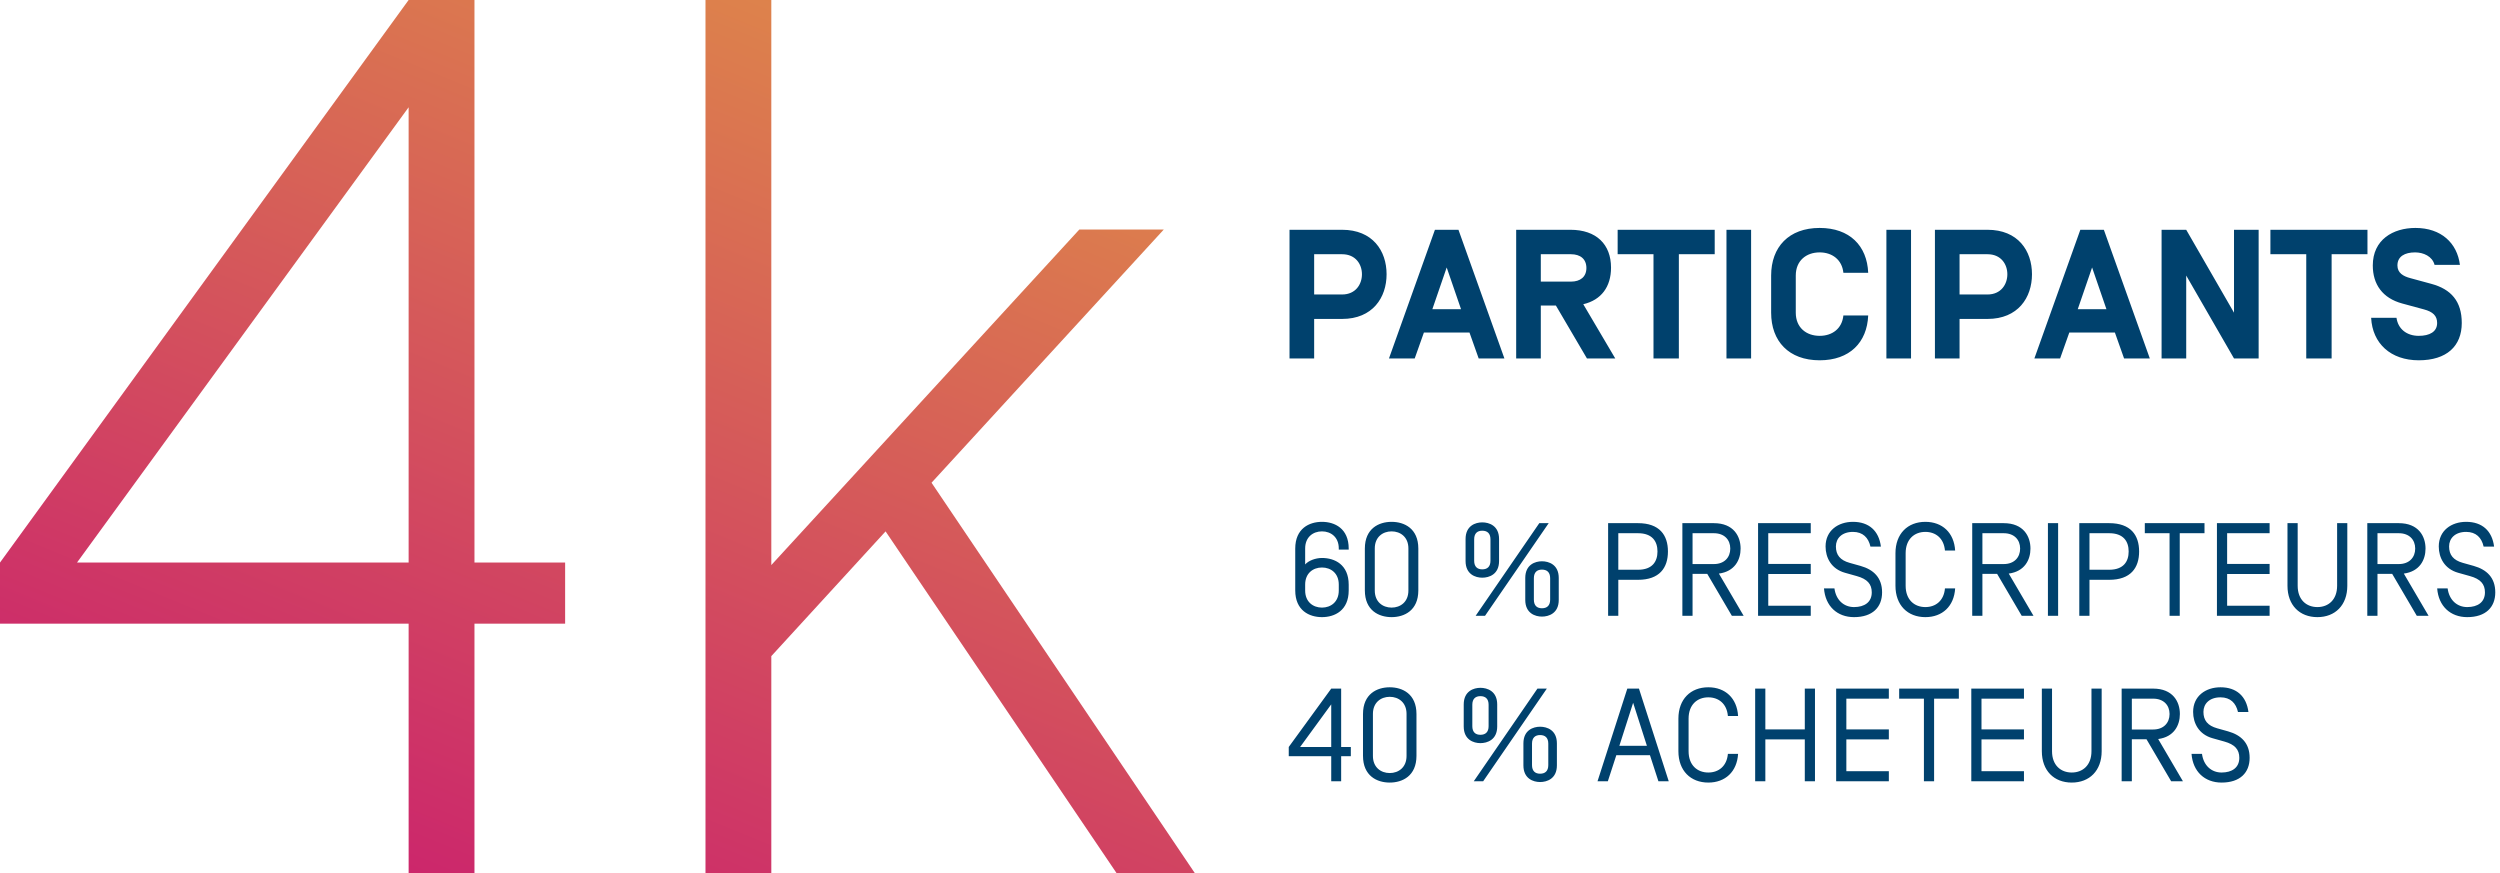 <?xml version="1.0" encoding="UTF-8"?>
<svg width="272px" height="95px" viewBox="0 0 272 95" version="1.1" xmlns="http://www.w3.org/2000/svg" xmlns:xlink="http://www.w3.org/1999/xlink">
    <!-- Generator: Sketch 50.2 (55047) - http://www.bohemiancoding.com/sketch -->
    <title>evenement-4k</title>
    <desc>Created with Sketch.</desc>
    <defs>
        <linearGradient x1="0%" y1="130.05%" x2="89.976%" y2="-30.971%" id="linearGradient-1">
            <stop stop-color="#C40079" offset="0%"></stop>
            <stop stop-color="#E4A63F" offset="100%"></stop>
        </linearGradient>
    </defs>
    <g id="Page-1" stroke="none" stroke-width="1" fill="none" fill-rule="evenodd">
        <g id="evenement-4k">
            <path d="M44.459,0 L51.622,0 L51.622,61.207 L61.486,61.207 L61.486,67.857 L51.622,67.857 L51.622,95 L44.459,95 L44.459,67.857 L0,67.857 L0,61.207 L44.459,0 Z M8.378,61.207 L44.459,61.207 L44.459,11.671 L8.378,61.207 Z M83.919,0 L83.919,61.479 L117.432,24.971 L126.622,24.971 L101.351,52.521 L130,95 L121.486,95 L96.351,57.814 L83.919,71.386 L83.919,95 L76.757,95 L76.757,0 L83.919,0 Z" id="4k-copy" fill="url(#linearGradient-1)" fill-rule="nonzero"></path>
            <path d="M140.922,59.685 C140.922,57.496 142.448,56.776 143.83,56.776 C145.213,56.776 146.739,57.496 146.739,59.685 L146.739,59.8 L145.659,59.8 L145.659,59.67 C145.659,58.432 144.795,57.813 143.83,57.813 C142.866,57.813 142.002,58.432 142.002,59.67 L142.002,61.413 C142.376,60.981 143.154,60.707 143.83,60.707 C145.213,60.707 146.739,61.427 146.739,63.616 L146.739,64.235 C146.739,66.424 145.213,67.144 143.83,67.144 C142.448,67.144 140.922,66.424 140.922,64.235 L140.922,59.685 Z M142.002,63.602 L142.002,64.25 C142.002,65.488 142.866,66.107 143.83,66.107 C144.795,66.107 145.659,65.488 145.659,64.25 L145.659,63.602 C145.659,62.363 144.795,61.744 143.83,61.744 C142.866,61.744 142.002,62.363 142.002,63.602 Z M153.234,64.25 L153.234,59.67 C153.234,58.432 152.37,57.813 151.405,57.813 C150.44,57.813 149.576,58.432 149.576,59.67 L149.576,64.25 C149.576,65.488 150.44,66.107 151.405,66.107 C152.37,66.107 153.234,65.488 153.234,64.25 Z M154.314,59.685 L154.314,64.235 C154.314,66.424 152.787,67.144 151.405,67.144 C150.022,67.144 148.496,66.424 148.496,64.235 L148.496,59.685 C148.496,57.496 150.022,56.776 151.405,56.776 C152.787,56.776 154.314,57.496 154.314,59.685 Z M167.475,56.92 L168.498,56.92 L161.571,67 L160.549,67 L167.475,56.92 Z M161.269,61.946 C161.816,61.946 162.162,61.658 162.162,61.01 L162.162,58.677 C162.162,58.029 161.816,57.741 161.269,57.741 C160.736,57.741 160.39,58.029 160.39,58.677 L160.39,61.01 C160.39,61.658 160.736,61.946 161.269,61.946 Z M161.269,62.853 C160.534,62.853 159.454,62.493 159.454,61.038 L159.454,58.648 C159.454,57.194 160.534,56.834 161.269,56.834 C162.018,56.834 163.098,57.194 163.098,58.648 L163.098,61.038 C163.098,62.493 162.018,62.853 161.269,62.853 Z M167.763,66.179 C168.31,66.179 168.656,65.891 168.656,65.243 L168.656,62.91 C168.656,62.262 168.31,61.974 167.763,61.974 C167.23,61.974 166.885,62.262 166.885,62.91 L166.885,65.243 C166.885,65.891 167.23,66.179 167.763,66.179 Z M167.763,67.086 C167.029,67.086 165.949,66.726 165.949,65.272 L165.949,62.882 C165.949,61.427 167.029,61.067 167.763,61.067 C168.512,61.067 169.592,61.427 169.592,62.882 L169.592,65.272 C169.592,66.726 168.512,67.086 167.763,67.086 Z M181.472,60.002 C181.472,61.787 180.55,63.083 178.218,63.083 L176.072,63.083 L176.072,67 L174.963,67 L174.963,56.92 L178.218,56.92 C180.55,56.92 181.472,58.216 181.472,60.002 Z M180.334,60.002 C180.334,58.907 179.773,58.014 178.218,58.014 L176.072,58.014 L176.072,61.989 L178.218,61.989 C179.773,61.989 180.334,61.096 180.334,60.002 Z M185.749,62.435 L184.15,62.435 L184.15,67 L183.042,67 L183.042,56.92 L186.469,56.92 C188.614,56.92 189.378,58.346 189.378,59.685 C189.378,60.909 188.744,62.176 187.016,62.406 L189.709,67 L188.427,67 L185.749,62.435 Z M188.254,59.685 C188.254,58.72 187.606,58.014 186.469,58.014 L184.15,58.014 L184.15,61.37 L186.469,61.37 C187.606,61.37 188.254,60.65 188.254,59.685 Z M192.387,62.45 L192.387,65.906 L197.01,65.906 L197.01,67 L191.278,67 L191.278,56.92 L197.01,56.92 L197.01,58.014 L192.387,58.014 L192.387,61.355 L197.01,61.355 L197.01,62.45 L192.387,62.45 Z M201.718,67.144 C199.89,67.144 198.594,65.949 198.45,64.019 L199.587,64.019 C199.76,65.315 200.638,66.05 201.718,66.05 C202.856,66.05 203.648,65.517 203.648,64.451 C203.648,63.544 203.158,62.997 202.021,62.68 L200.739,62.32 C199.242,61.902 198.622,60.678 198.622,59.454 C198.622,57.726 199.99,56.776 201.603,56.776 C203.346,56.776 204.426,57.755 204.642,59.469 L203.504,59.469 C203.288,58.504 202.683,57.87 201.603,57.87 C200.394,57.87 199.746,58.576 199.746,59.454 C199.746,60.376 200.206,60.952 201.243,61.24 L202.424,61.571 C203.85,61.974 204.771,62.853 204.771,64.451 C204.771,66.064 203.734,67.144 201.718,67.144 Z M209.48,56.776 C211.323,56.776 212.605,57.957 212.72,59.901 L211.611,59.901 C211.496,58.562 210.603,57.87 209.48,57.87 C208.285,57.87 207.334,58.662 207.334,60.189 L207.334,63.731 C207.334,65.258 208.285,66.05 209.48,66.05 C210.603,66.05 211.496,65.358 211.611,64.019 L212.72,64.019 C212.605,65.963 211.323,67.144 209.48,67.144 C207.55,67.144 206.226,65.848 206.226,63.731 L206.226,60.189 C206.226,58.072 207.55,56.776 209.48,56.776 Z M217.285,62.435 L215.686,62.435 L215.686,67 L214.578,67 L214.578,56.92 L218.005,56.92 C220.15,56.92 220.914,58.346 220.914,59.685 C220.914,60.909 220.28,62.176 218.552,62.406 L221.245,67 L219.963,67 L217.285,62.435 Z M219.79,59.685 C219.79,58.72 219.142,58.014 218.005,58.014 L215.686,58.014 L215.686,61.37 L218.005,61.37 C219.142,61.37 219.79,60.65 219.79,59.685 Z M222.814,67 L222.814,56.92 L223.923,56.92 L223.923,67 L222.814,67 Z M232.736,60.002 C232.736,61.787 231.814,63.083 229.482,63.083 L227.336,63.083 L227.336,67 L226.227,67 L226.227,56.92 L229.482,56.92 C231.814,56.92 232.736,58.216 232.736,60.002 Z M231.598,60.002 C231.598,58.907 231.037,58.014 229.482,58.014 L227.336,58.014 L227.336,61.989 L229.482,61.989 C231.037,61.989 231.598,61.096 231.598,60.002 Z M236.048,58.014 L233.355,58.014 L233.355,56.92 L239.85,56.92 L239.85,58.014 L237.157,58.014 L237.157,67 L236.048,67 L236.048,58.014 Z M242.312,62.45 L242.312,65.906 L246.934,65.906 L246.934,67 L241.203,67 L241.203,56.92 L246.934,56.92 L246.934,58.014 L242.312,58.014 L242.312,61.355 L246.934,61.355 L246.934,62.45 L242.312,62.45 Z M248.878,63.731 L248.878,56.92 L249.987,56.92 L249.987,63.731 C249.987,65.258 250.938,66.05 252.133,66.05 C253.328,66.05 254.278,65.258 254.278,63.731 L254.278,56.92 L255.387,56.92 L255.387,63.731 C255.387,65.848 254.062,67.144 252.133,67.144 C250.203,67.144 248.878,65.848 248.878,63.731 Z M260.269,62.435 L258.67,62.435 L258.67,67 L257.562,67 L257.562,56.92 L260.989,56.92 C263.134,56.92 263.898,58.346 263.898,59.685 C263.898,60.909 263.264,62.176 261.536,62.406 L264.229,67 L262.947,67 L260.269,62.435 Z M262.774,59.685 C262.774,58.72 262.126,58.014 260.989,58.014 L258.67,58.014 L258.67,61.37 L260.989,61.37 C262.126,61.37 262.774,60.65 262.774,59.685 Z M268.434,67.144 C266.605,67.144 265.309,65.949 265.165,64.019 L266.302,64.019 C266.475,65.315 267.354,66.05 268.434,66.05 C269.571,66.05 270.363,65.517 270.363,64.451 C270.363,63.544 269.874,62.997 268.736,62.68 L267.454,62.32 C265.957,61.902 265.338,60.678 265.338,59.454 C265.338,57.726 266.706,56.776 268.318,56.776 C270.061,56.776 271.141,57.755 271.357,59.469 L270.219,59.469 C270.003,58.504 269.398,57.87 268.318,57.87 C267.109,57.87 266.461,58.576 266.461,59.454 C266.461,60.376 266.922,60.952 267.958,61.24 L269.139,61.571 C270.565,61.974 271.486,62.853 271.486,64.451 C271.486,66.064 270.45,67.144 268.434,67.144 Z M146.97,82.278 L145.918,82.278 L145.918,85 L144.838,85 L144.838,82.278 L140.216,82.278 L140.216,81.27 L144.838,74.92 L145.918,74.92 L145.918,81.27 L146.97,81.27 L146.97,82.278 Z M141.454,81.27 L144.838,81.27 L144.838,76.634 L141.454,81.27 Z M153.032,82.25 L153.032,77.67 C153.032,76.432 152.168,75.813 151.203,75.813 C150.238,75.813 149.374,76.432 149.374,77.67 L149.374,82.25 C149.374,83.488 150.238,84.107 151.203,84.107 C152.168,84.107 153.032,83.488 153.032,82.25 Z M154.112,77.685 L154.112,82.235 C154.112,84.424 152.586,85.144 151.203,85.144 C149.821,85.144 148.294,84.424 148.294,82.235 L148.294,77.685 C148.294,75.496 149.821,74.776 151.203,74.776 C152.586,74.776 154.112,75.496 154.112,77.685 Z M167.274,74.92 L168.296,74.92 L161.37,85 L160.347,85 L167.274,74.92 Z M161.067,79.946 C161.614,79.946 161.96,79.658 161.96,79.01 L161.96,76.677 C161.96,76.029 161.614,75.741 161.067,75.741 C160.534,75.741 160.189,76.029 160.189,76.677 L160.189,79.01 C160.189,79.658 160.534,79.946 161.067,79.946 Z M161.067,80.853 C160.333,80.853 159.253,80.493 159.253,79.038 L159.253,76.648 C159.253,75.194 160.333,74.834 161.067,74.834 C161.816,74.834 162.896,75.194 162.896,76.648 L162.896,79.038 C162.896,80.493 161.816,80.853 161.067,80.853 Z M167.562,84.179 C168.109,84.179 168.454,83.891 168.454,83.243 L168.454,80.91 C168.454,80.262 168.109,79.974 167.562,79.974 C167.029,79.974 166.683,80.262 166.683,80.91 L166.683,83.243 C166.683,83.891 167.029,84.179 167.562,84.179 Z M167.562,85.086 C166.827,85.086 165.747,84.726 165.747,83.272 L165.747,80.882 C165.747,79.427 166.827,79.067 167.562,79.067 C168.31,79.067 169.39,79.427 169.39,80.882 L169.39,83.272 C169.39,84.726 168.31,85.086 167.562,85.086 Z M180.435,85 L179.514,82.163 L175.856,82.163 L174.934,85 L173.811,85 L177.051,74.92 L178.318,74.92 L181.558,85 L180.435,85 Z M179.182,81.141 L177.685,76.461 L176.187,81.141 L179.182,81.141 Z M185.864,74.776 C187.707,74.776 188.989,75.957 189.104,77.901 L187.995,77.901 C187.88,76.562 186.987,75.87 185.864,75.87 C184.669,75.87 183.718,76.662 183.718,78.189 L183.718,81.731 C183.718,83.258 184.669,84.05 185.864,84.05 C186.987,84.05 187.88,83.358 187.995,82.019 L189.104,82.019 C188.989,83.963 187.707,85.144 185.864,85.144 C183.934,85.144 182.61,83.848 182.61,81.731 L182.61,78.189 C182.61,76.072 183.934,74.776 185.864,74.776 Z M196.362,79.355 L196.362,74.92 L197.47,74.92 L197.47,85 L196.362,85 L196.362,80.45 L192.07,80.45 L192.07,85 L190.962,85 L190.962,74.92 L192.07,74.92 L192.07,79.355 L196.362,79.355 Z M200.883,80.45 L200.883,83.906 L205.506,83.906 L205.506,85 L199.774,85 L199.774,74.92 L205.506,74.92 L205.506,76.014 L200.883,76.014 L200.883,79.355 L205.506,79.355 L205.506,80.45 L200.883,80.45 Z M209.322,76.014 L206.629,76.014 L206.629,74.92 L213.123,74.92 L213.123,76.014 L210.43,76.014 L210.43,85 L209.322,85 L209.322,76.014 Z M215.586,80.45 L215.586,83.906 L220.208,83.906 L220.208,85 L214.477,85 L214.477,74.92 L220.208,74.92 L220.208,76.014 L215.586,76.014 L215.586,79.355 L220.208,79.355 L220.208,80.45 L215.586,80.45 Z M222.152,81.731 L222.152,74.92 L223.261,74.92 L223.261,81.731 C223.261,83.258 224.211,84.05 225.406,84.05 C226.602,84.05 227.552,83.258 227.552,81.731 L227.552,74.92 L228.661,74.92 L228.661,81.731 C228.661,83.848 227.336,85.144 225.406,85.144 C223.477,85.144 222.152,83.848 222.152,81.731 Z M233.542,80.435 L231.944,80.435 L231.944,85 L230.835,85 L230.835,74.92 L234.262,74.92 C236.408,74.92 237.171,76.346 237.171,77.685 C237.171,78.909 236.538,80.176 234.81,80.406 L237.502,85 L236.221,85 L233.542,80.435 Z M236.048,77.685 C236.048,76.72 235.4,76.014 234.262,76.014 L231.944,76.014 L231.944,79.37 L234.262,79.37 C235.4,79.37 236.048,78.65 236.048,77.685 Z M241.707,85.144 C239.878,85.144 238.582,83.949 238.438,82.019 L239.576,82.019 C239.749,83.315 240.627,84.05 241.707,84.05 C242.845,84.05 243.637,83.517 243.637,82.451 C243.637,81.544 243.147,80.997 242.01,80.68 L240.728,80.32 C239.23,79.902 238.611,78.678 238.611,77.454 C238.611,75.726 239.979,74.776 241.592,74.776 C243.334,74.776 244.414,75.755 244.63,77.469 L243.493,77.469 C243.277,76.504 242.672,75.87 241.592,75.87 C240.382,75.87 239.734,76.576 239.734,77.454 C239.734,78.376 240.195,78.952 241.232,79.24 L242.413,79.571 C243.838,79.974 244.76,80.853 244.76,82.451 C244.76,84.064 243.723,85.144 241.707,85.144 Z" id="60-%-prescripteurs-4-copy" fill="#00416D" fill-rule="nonzero"></path>
            <g id="Group-27-Copy" transform="translate(139, 22)" fill="#00416D">
                <path d="M3.98,10.04 L7.02,10.04 C8.5,10.04 9.18,8.92 9.18,7.84 C9.18,6.76 8.5,5.66 7.02,5.66 L3.98,5.66 L3.98,10.04 Z M3.98,12.7 L3.98,17 L1.3,17 L1.3,3 L7.02,3 C10.34,3 11.86,5.28 11.86,7.84 C11.86,10.38 10.34,12.7 7.02,12.7 L3.98,12.7 Z M19.96,11.64 L18.4,7.1 L16.84,11.64 L19.96,11.64 Z M20.88,14.18 L15.92,14.18 L14.92,17 L12.12,17 L17.12,3 L19.68,3 L24.68,17 L21.88,17 L20.88,14.18 Z M30.28,11.24 L28.64,11.24 L28.64,17 L25.96,17 L25.96,3 L31.86,3 C34.7,3 36.28,4.6 36.28,7.12 C36.28,9.2 35.22,10.64 33.26,11.1 L36.74,17 L33.66,17 L30.28,11.24 Z M33.6,7.16 C33.6,6.18 32.94,5.66 31.92,5.66 L28.64,5.66 L28.64,8.64 L31.92,8.64 C32.94,8.64 33.6,8.12 33.6,7.16 Z M47.56,5.66 L43.66,5.66 L43.66,17 L40.9,17 L40.9,5.66 L37,5.66 L37,3 L47.56,3 L47.56,5.66 Z M51.52,3 L51.52,17 L48.84,17 L48.84,3 L51.52,3 Z M61.56,12.32 L64.26,12.32 C64.14,15.26 62.24,17.2 58.98,17.2 C55.62,17.2 53.7,15.12 53.7,12.02 L53.7,7.98 C53.7,4.88 55.62,2.8 58.98,2.8 C62.24,2.8 64.14,4.74 64.26,7.68 L61.56,7.68 C61.42,6.26 60.34,5.46 58.98,5.46 C57.52,5.46 56.38,6.36 56.38,7.98 L56.38,12.02 C56.38,13.64 57.52,14.54 58.98,14.54 C60.34,14.54 61.42,13.76 61.56,12.32 Z M68.92,3 L68.92,17 L66.24,17 L66.24,3 L68.92,3 Z M74.2,10.04 L77.24,10.04 C78.72,10.04 79.4,8.92 79.4,7.84 C79.4,6.76 78.72,5.66 77.24,5.66 L74.2,5.66 L74.2,10.04 Z M74.2,12.7 L74.2,17 L71.52,17 L71.52,3 L77.24,3 C80.56,3 82.08,5.28 82.08,7.84 C82.08,10.38 80.56,12.7 77.24,12.7 L74.2,12.7 Z M90.18,11.64 L88.62,7.1 L87.06,11.64 L90.18,11.64 Z M91.1,14.18 L86.14,14.18 L85.14,17 L82.34,17 L87.34,3 L89.9,3 L94.9,17 L92.1,17 L91.1,14.18 Z M106.74,3 L106.74,17 L104.06,17 L98.86,7.98 L98.86,17 L96.18,17 L96.18,3 L98.86,3 L104.06,12.02 L104.06,3 L106.74,3 Z M118.58,5.66 L114.68,5.66 L114.68,17 L111.92,17 L111.92,5.66 L108.02,5.66 L108.02,3 L118.58,3 L118.58,5.66 Z M124.16,17.2 C121.1,17.2 119.12,15.36 118.98,12.58 L121.74,12.58 C121.9,13.76 122.82,14.54 124.16,14.54 C125.34,14.54 126.16,14.1 126.16,13.14 C126.16,12.36 125.7,11.92 124.72,11.66 L122.36,11.02 C120.22,10.44 119.16,8.94 119.16,6.88 C119.16,4.08 121.36,2.8 123.8,2.8 C126.6,2.8 128.34,4.44 128.64,6.82 L125.88,6.82 C125.64,5.88 124.66,5.46 123.76,5.46 C122.64,5.46 121.84,5.9 121.84,6.88 C121.84,7.7 122.48,8.06 123.24,8.26 L125.52,8.88 C127.68,9.46 128.84,10.78 128.84,13.14 C128.84,15.66 127.2,17.2 124.16,17.2 Z" id="PARTICIPANTS"></path>
            </g>
        </g>
    </g>
</svg>
